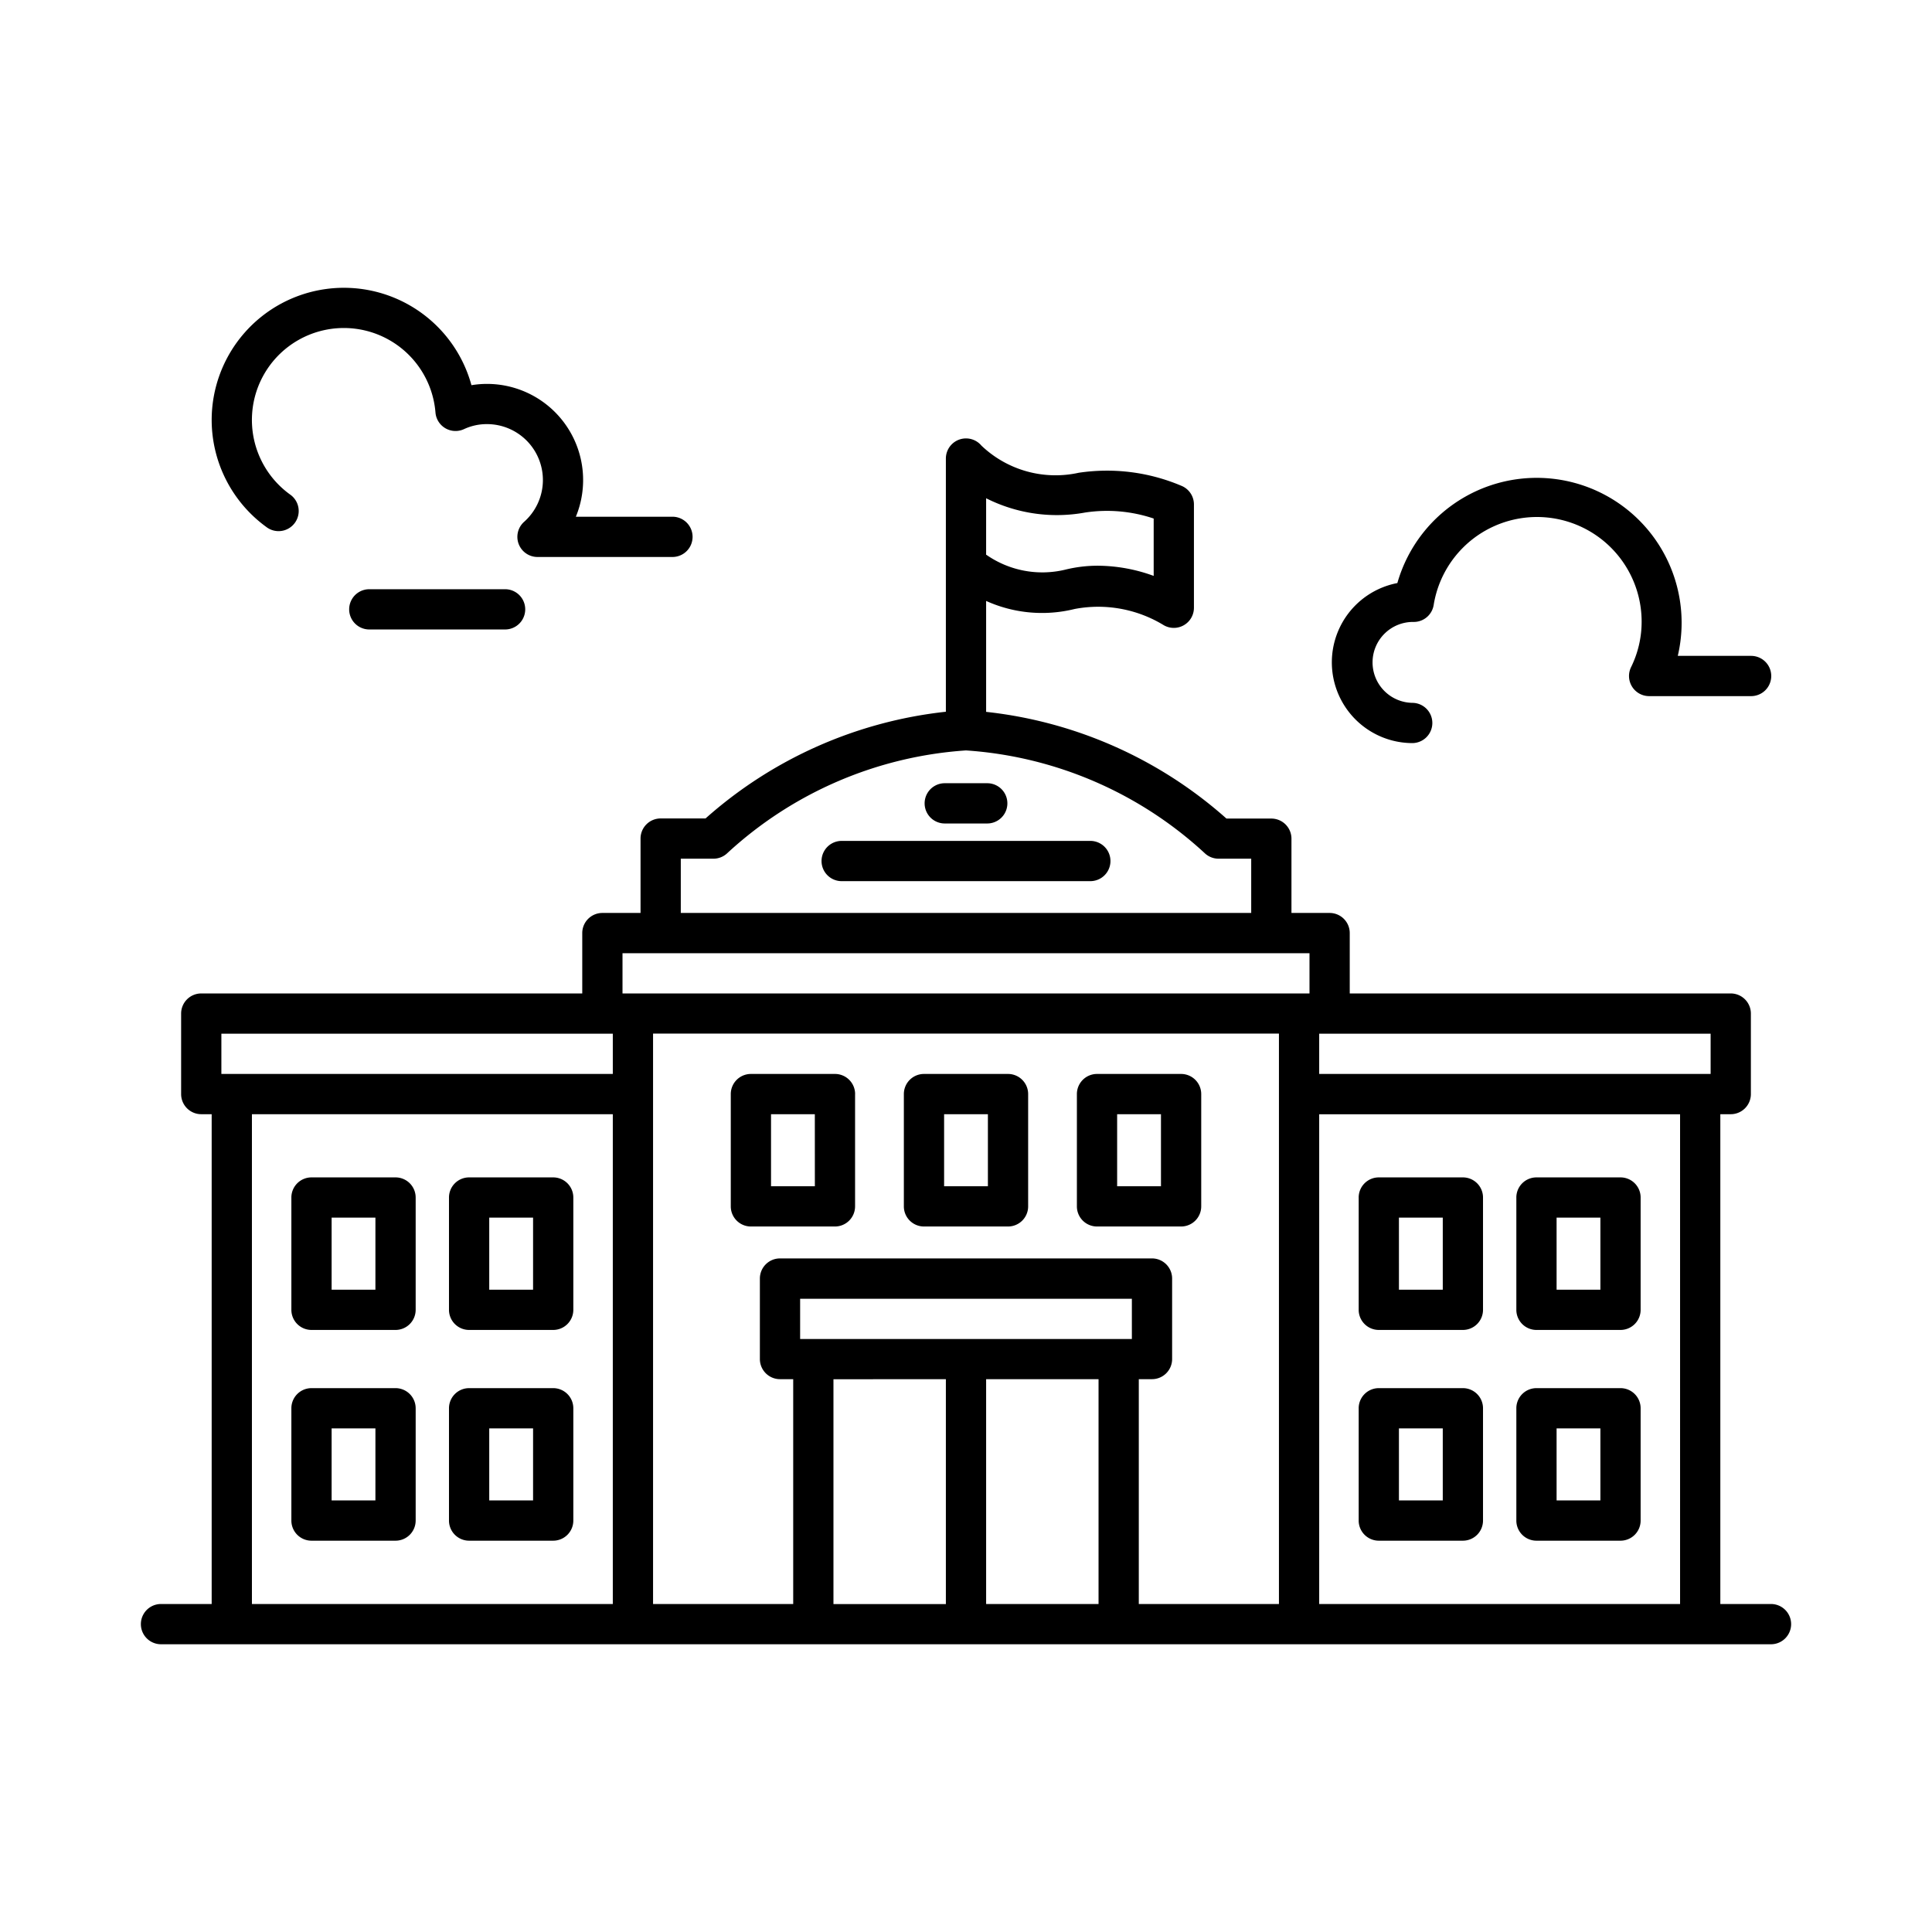 <svg xmlns="http://www.w3.org/2000/svg" viewBox="0 0 48 48" id="school"><path d="M5.259,10.439a3.285,3.285,0,0,1,6.454-.869,2.365,2.365,0,0,1,.386-.032,2.389,2.389,0,0,1,2.208,3.3h2.4a.5.5,0,0,1,0,1H13.354a.5.5,0,0,1-.333-.873,1.389,1.389,0,0,0-.922-2.428,1.34,1.34,0,0,0-.572.125.5.5,0,0,1-.708-.416A2.284,2.284,0,1,0,7.2,12.281a.5.5,0,1,1-.588.808A3.289,3.289,0,0,1,5.259,10.439Zm3.916,4.2a.5.5,0,0,0,0,1h3.374a.5.5,0,0,0,0-1Zm25.911,3.823a.5.5,0,0,0,0-1,1.005,1.005,0,1,1,.04-2.01.5.5,0,0,0,.493-.42,2.6,2.6,0,0,1,5.167.41,2.55,2.55,0,0,1-.263,1.134.5.5,0,0,0,.45.719h2.533a.5.5,0,0,0,0-1H41.684a3.6,3.6,0,0,0-6.967-1.809,2.006,2.006,0,0,0,.369,3.976ZM44.5,40.351a.5.5,0,0,1-.5.5H4a.5.5,0,0,1,0-1H5.259V27.682H5a.5.5,0,0,1-.5-.5v-2a.5.5,0,0,1,.5-.5h9.466v-1.5a.5.5,0,0,1,.5-.5h.948V20.834a.5.5,0,0,1,.5-.5h1.115A10.726,10.726,0,0,1,23.5,17.683V11.392a.5.5,0,0,1,.883-.321,2.668,2.668,0,0,0,2.416.675,4.729,4.729,0,0,1,2.549.322.5.5,0,0,1,.315.464V15.1a.5.5,0,0,1-.771.42A3.126,3.126,0,0,0,26.7,15.13a3.373,3.373,0,0,1-2.2-.2v2.756a10.726,10.726,0,0,1,5.971,2.651h1.115a.5.5,0,0,1,.5.5v1.845h.948a.5.5,0,0,1,.5.5v1.5H43a.5.5,0,0,1,.5.5v2a.5.5,0,0,1-.5.5h-.259V39.851H44A.5.5,0,0,1,44.5,40.351Zm-20-26.567.006,0a2.431,2.431,0,0,0,1.952.371,3.381,3.381,0,0,1,.824-.1,4.1,4.1,0,0,1,1.381.253V12.883a3.63,3.63,0,0,0-1.706-.149,3.9,3.9,0,0,1-2.457-.355Zm17.241,13.9H32.775V39.851h8.966Zm-13.62,5.583v-1H19.879v1Zm-7.414,1v5.586H23.5V34.265ZM24.5,39.851h2.793V34.265H24.5Zm3.793,0h3.482V25.679H16.225V39.851h3.482V34.265h-.328a.5.5,0,0,1-.5-.5v-2a.5.5,0,0,1,.5-.5h9.242a.5.5,0,0,1,.5.5v2a.5.5,0,0,1-.5.5h-.328ZM42.5,25.682H32.775v1h9.452l.014,0,.015,0H42.5Zm-25.586-3H31.086V21.334h-.811a.5.5,0,0,1-.348-.141A9.692,9.692,0,0,0,24,18.644a9.692,9.692,0,0,0-5.927,2.549.5.5,0,0,1-.348.141h-.811Zm-1.448,2H32.534v-1H15.466Zm-9.966,2h.244l.015,0,.014,0h9.452v-1H5.5Zm.759,13.169h8.966V27.682H6.259ZM25.544,27.182v2.79a.5.5,0,0,1-.5.5H22.956a.5.5,0,0,1-.5-.5v-2.79a.5.5,0,0,1,.5-.5h2.088A.5.5,0,0,1,25.544,27.182Zm-1,.5H23.456v1.79h1.088Zm5.3-.5v2.79a.5.5,0,0,1-.5.5H27.255a.5.5,0,0,1-.5-.5v-2.79a.5.5,0,0,1,.5-.5h2.089A.5.5,0,0,1,29.844,27.182Zm-1,.5H27.755v1.79h1.089Zm-7.6-.5v2.79a.5.5,0,0,1-.5.5H18.656a.5.5,0,0,1-.5-.5v-2.79a.5.5,0,0,1,.5-.5h2.089A.5.5,0,0,1,21.245,27.182Zm-1,.5H19.156v1.79h1.089Zm-6,2.07v2.79a.5.5,0,0,1-.5.5H11.655a.5.5,0,0,1-.5-.5v-2.79a.5.5,0,0,1,.5-.5h2.089A.5.5,0,0,1,14.244,29.752Zm-1,.5H12.155v1.79h1.089Zm-2.917-.5v2.79a.5.5,0,0,1-.5.5H7.739a.5.5,0,0,1-.5-.5v-2.79a.5.5,0,0,1,.5-.5H9.827A.5.5,0,0,1,10.327,29.752Zm-1,.5H8.239v1.79H9.327Zm4.917,4.736v2.79a.5.5,0,0,1-.5.5H11.655a.5.5,0,0,1-.5-.5v-2.79a.5.5,0,0,1,.5-.5h2.089A.5.5,0,0,1,14.244,34.988Zm-1,.5H12.155v1.79h1.089Zm-2.917-.5v2.79a.5.5,0,0,1-.5.5H7.739a.5.5,0,0,1-.5-.5v-2.79a.5.5,0,0,1,.5-.5H9.827A.5.5,0,0,1,10.327,34.988Zm-1,.5H8.239v1.79H9.327Zm24.429-2.946v-2.79a.5.5,0,0,1,.5-.5h2.089a.5.5,0,0,1,.5.5v2.79a.5.5,0,0,1-.5.5H34.256A.5.5,0,0,1,33.756,32.542Zm1-.5h1.089v-1.79H34.756Zm2.917.5v-2.79a.5.5,0,0,1,.5-.5h2.088a.5.5,0,0,1,.5.5v2.79a.5.5,0,0,1-.5.5H38.173A.5.5,0,0,1,37.673,32.542Zm1-.5h1.088v-1.79H38.673Zm-4.917,5.736v-2.79a.5.5,0,0,1,.5-.5h2.089a.5.5,0,0,1,.5.5v2.79a.5.5,0,0,1-.5.5H34.256A.5.5,0,0,1,33.756,37.778Zm1-.5h1.089v-1.79H34.756Zm2.917.5v-2.79a.5.5,0,0,1,.5-.5h2.088a.5.5,0,0,1,.5.5v2.79a.5.5,0,0,1-.5.5H38.173A.5.5,0,0,1,37.673,37.778Zm1-.5h1.088v-1.79H38.673ZM27.089,20.892H20.911a.5.5,0,0,0,0,1h6.178a.5.5,0,0,0,0-1Zm-3.617-.433h1.056a.5.5,0,0,0,0-1H23.472a.5.5,0,0,0,0,1Z"></path></svg>